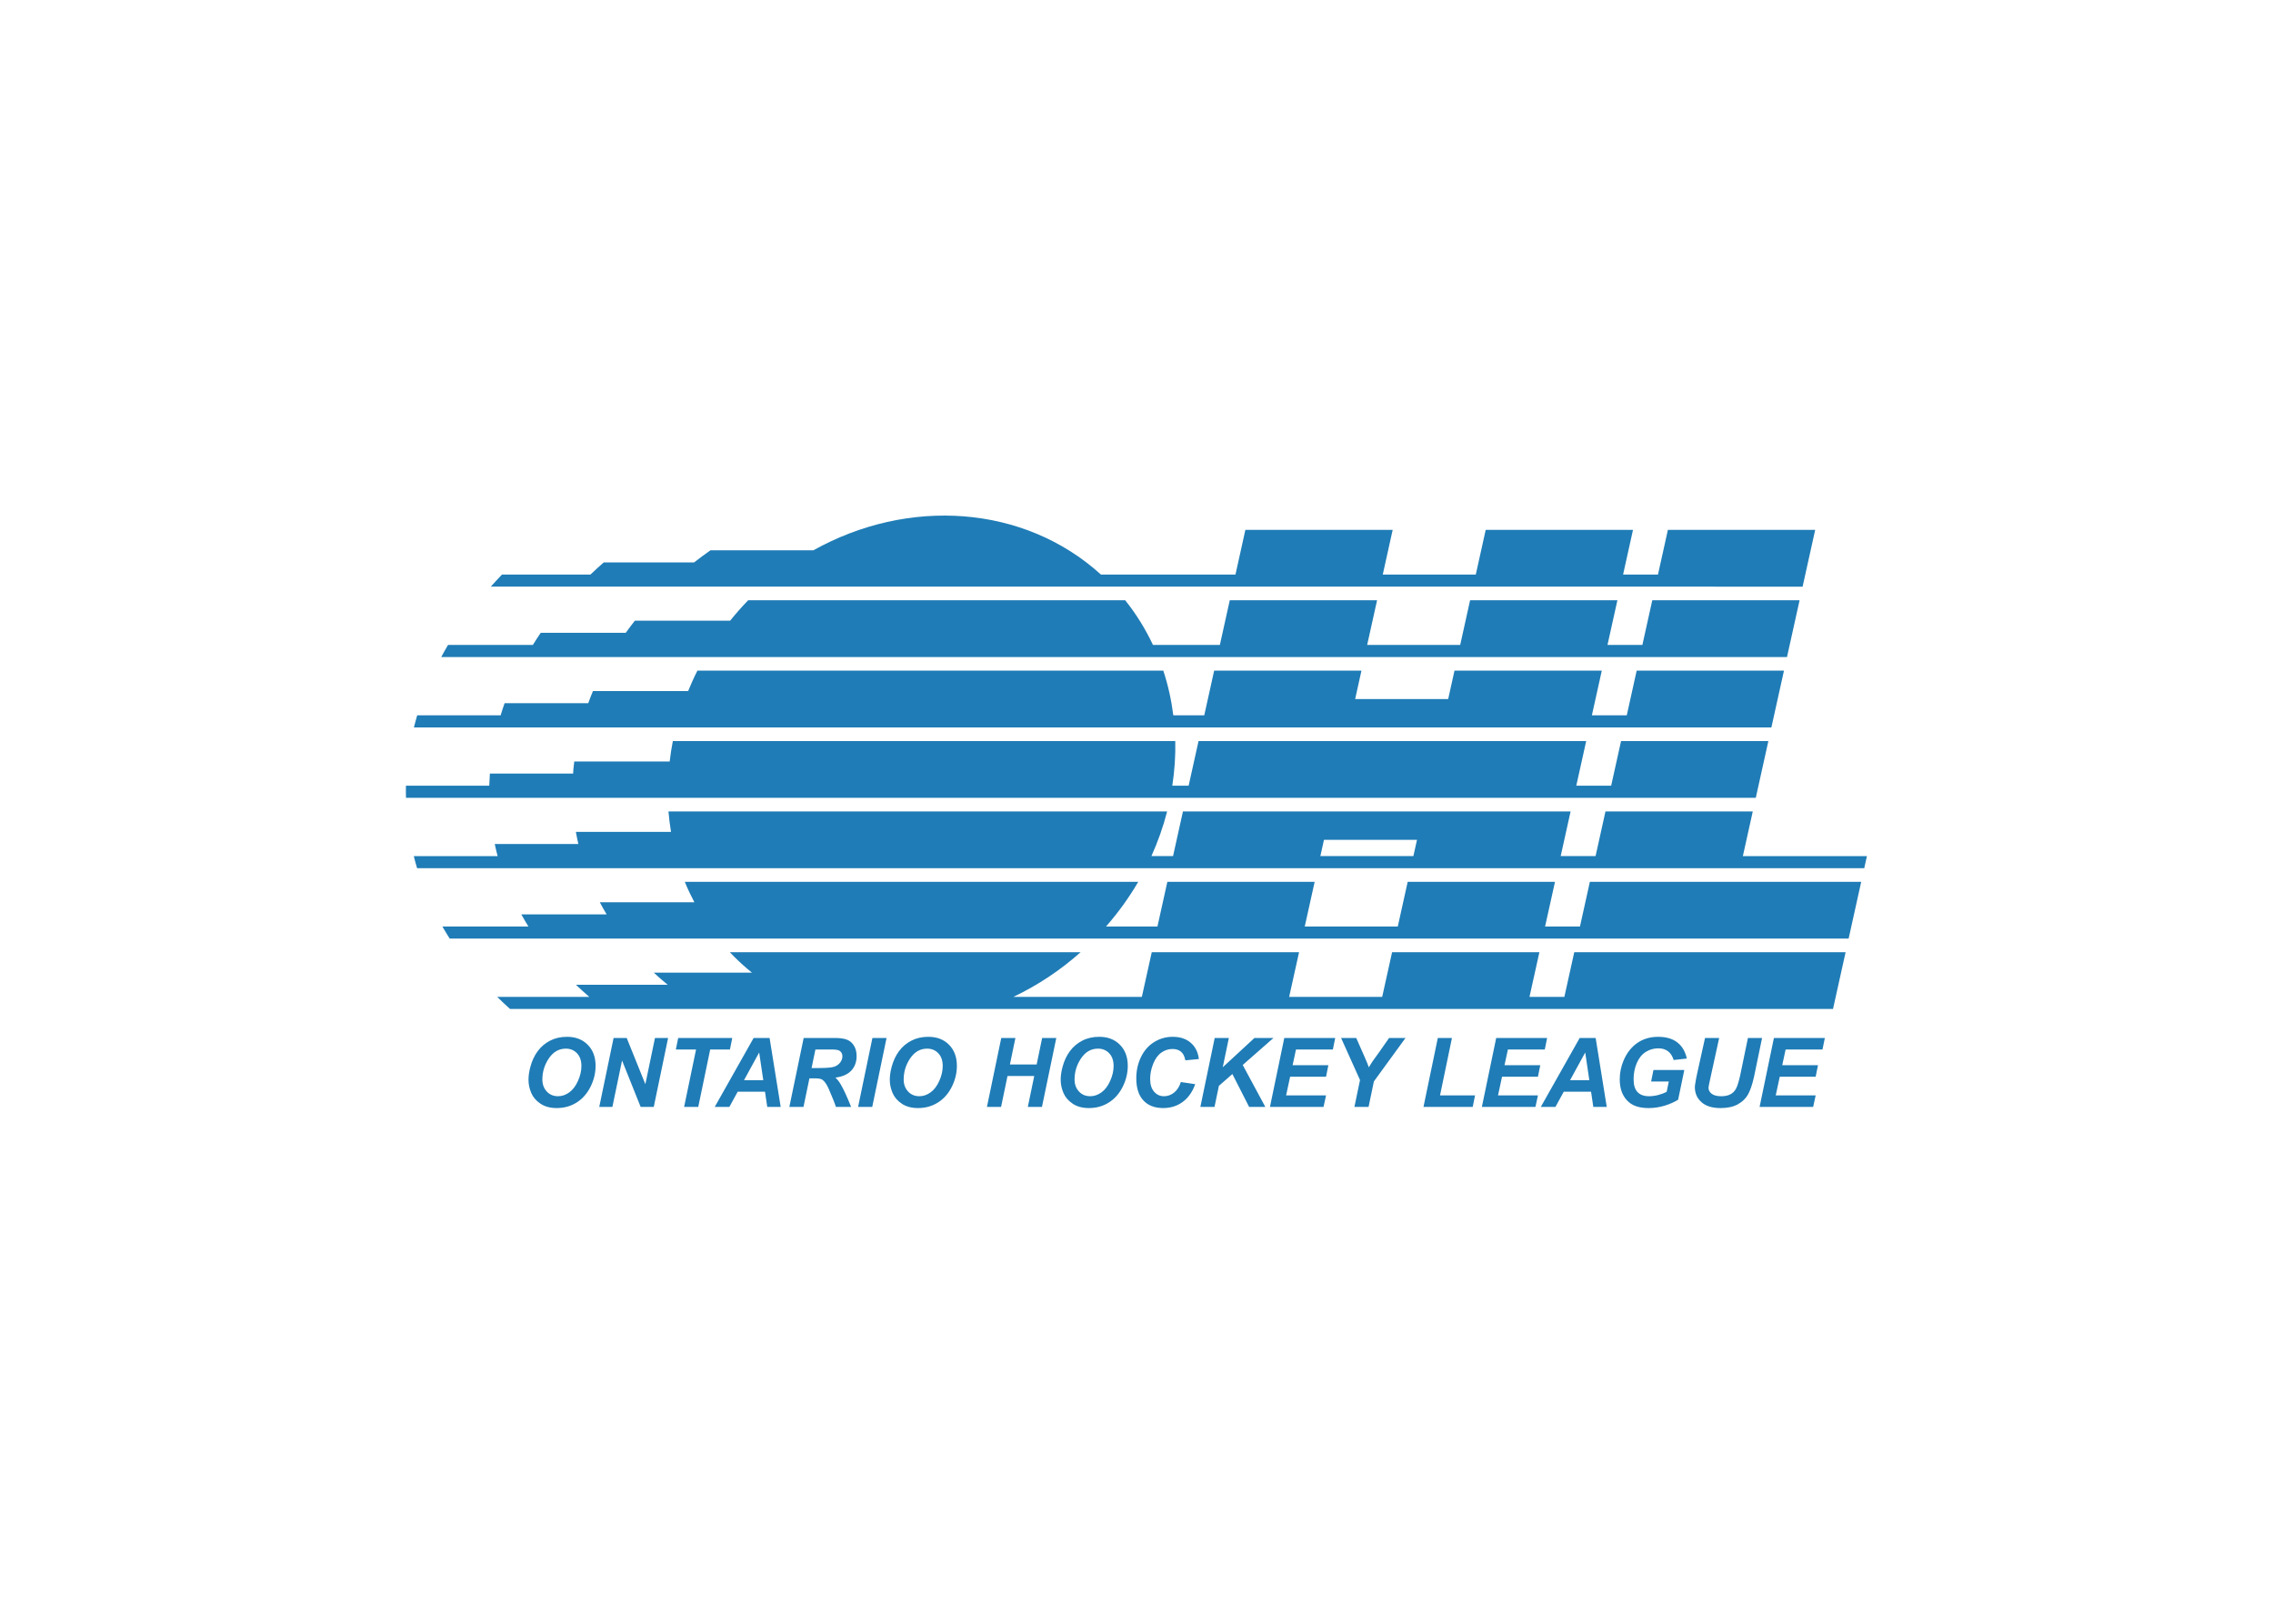 <svg clip-rule="evenodd" fill-rule="evenodd" stroke-linejoin="round" stroke-miterlimit="2" viewBox="0 0 560 400" xmlns="http://www.w3.org/2000/svg"><g fill="#1f7cb6" transform="matrix(1.924 0 0 1.924 84.924 117.012)"><path d="m156.18 66.82h-4.467l1.268-5.717h-18.862l-1.267 5.717h-11.914l1.268-5.717h-18.862l-1.268 5.717h-16.452c3.042-1.447 5.951-3.348 8.608-5.717l-44.917-.002c.185.195.374.389.564.58.728.729 1.487 1.404 2.271 2.037h-12.571c.57.535 1.168 1.049 1.777 1.551h-11.747c.551.529 1.122 1.045 1.708 1.551h-11.792c.534.525 1.082 1.043 1.647 1.551h169.408l1.611-7.268h-34.745z"/><path d="m158.178 57.809h-4.467l1.268-5.719h-18.862l-1.268 5.719h-11.913l1.268-5.719h-18.862l-1.268 5.719h-6.584c1.582-1.807 2.96-3.723 4.122-5.719l-58.064-.002c.359.893.779 1.762 1.228 2.619h-12.109c.274.525.569 1.039.874 1.551h-10.927c.29.523.594 1.039.912 1.551h-11.018c.3.521.612 1.039.938 1.549h179.133l1.611-7.268h-34.745z"/><path d="m179.037 48.795 1.268-5.717h-18.861l-1.268 5.717h-4.467l1.268-5.717h-49.638l-1.268 5.718h-2.771c.841-1.867 1.517-3.779 2.011-5.717h-63.852c.068.879.186 1.75.326 2.616h-12.181c.09.521.198 1.039.315 1.551h-10.707c.111.521.235 1.037.37 1.551h-10.737c.13.52.271 1.037.426 1.551h185.307l.344-1.551h-15.885zm-54.103 0 .463-2.084h11.913l-.463 2.084z"/><path d="m180.691 41.333 1.611-7.268h-18.862l-1.267 5.718h-4.467l1.268-5.718h-49.638l-1.268 5.718h-2.093c.291-1.907.423-3.821.381-5.718h-64.336c-.174.87-.302 1.743-.407 2.616h-12.217c-.041.338-.084.675-.114 1.015-.016.18-.018.357-.03.536h-10.662c-.037.519-.063 1.036-.078 1.551h-10.67c-.014.52-.005 1.035.005 1.55z"/><path d="m182.689 32.321 1.611-7.268-18.861-.001-1.268 5.718h-4.467l1.268-5.718h-18.862l-.807 3.634h-11.912l.806-3.635h-18.861l-1.268 5.718h-3.963c-.247-1.947-.669-3.863-1.281-5.717l-59.659-.001c-.438.86-.826 1.735-1.188 2.617h-12.189c-.214.512-.411 1.03-.601 1.55h-10.711c-.182.514-.35 1.031-.507 1.551h-10.683c-.151.514-.294 1.03-.422 1.55h173.825z"/><path d="m184.688 23.308 1.611-7.268h-18.861l-1.268 5.718h-4.468l1.268-5.718h-18.862l-1.267 5.718h-11.913l1.268-5.718h-18.861l-1.268 5.718h-8.568c-.951-2.017-2.128-3.939-3.557-5.719l-48.277.001c-.825.841-1.584 1.721-2.311 2.616h-12.199c-.404.509-.789 1.027-1.165 1.551h-10.888c-.349.512-.686 1.029-1.009 1.551h-10.858c-.303.513-.596 1.029-.875 1.55z"/><path d="m186.686 14.296 1.611-7.269h-18.861l-1.268 5.718h-4.468l1.268-5.718-18.862.001-1.267 5.717h-11.913l1.268-5.718h-18.861l-1.268 5.718h-17.23c-9.875-8.958-24.695-9.878-36.82-3.102h-13.179c-.717.499-1.412 1.02-2.095 1.55h-11.57c-.58.508-1.146 1.025-1.697 1.551h-11.328c-.491.511-.97 1.027-1.436 1.55z"/><path d="m26.146 74.689c.558-.826 1.281-1.24 2.171-1.24.58 0 1.057.199 1.432.594.374.395.562.938.562 1.633 0 .621-.148 1.258-.444 1.914s-.67 1.145-1.123 1.467-.925.484-1.416.484c-.604 0-1.091-.205-1.461-.613-.371-.408-.556-.916-.556-1.521-.001-.987.277-1.893.835-2.718zm-2.261 4.422c.233.553.628 1.014 1.186 1.387s1.249.559 2.071.559c.947 0 1.796-.232 2.547-.703.75-.469 1.344-1.139 1.782-2.008.438-.871.656-1.771.656-2.701 0-1.119-.336-2.018-1.008-2.695-.673-.678-1.555-1.016-2.646-1.016-.815 0-1.542.166-2.179.496-.638.33-1.167.781-1.586 1.35-.42.57-.731 1.24-.937 2.016-.156.578-.235 1.127-.235 1.648 0 .56.116 1.117.349 1.667z"/><path d="m39.577 80.908h-1.681l-2.38-5.941-1.239 5.941h-1.68l1.835-8.826h1.679l2.388 5.92 1.232-5.92h1.68z"/><path d="m45.274 80.908h-1.811l1.528-7.351h-2.586l.299-1.475h6.924l-.299 1.475h-2.527z"/><path d="m51.131 77.49 1.942-3.549.527 3.549zm2.978 3.418h1.719l-1.421-8.826h-2.043l-4.979 8.826h1.873l1.065-1.945h3.497z"/><path d="m60.276 73.557h2.013c.538 0 .887.049 1.049.145.262.16.394.402.394.723 0 .273-.091.533-.273.783s-.433.432-.754.547c-.321.117-.972.176-1.953.176h-.969zm-.768 3.697h.748c.434 0 .737.059.912.176.284.195.551.58.802 1.148.462 1.057.772 1.832.93 2.33h1.945c-.497-1.26-.947-2.234-1.352-2.926-.205-.34-.423-.615-.655-.824.91-.117 1.589-.42 2.039-.906.449-.488.674-1.107.674-1.857 0-.525-.116-.973-.348-1.342-.231-.369-.536-.623-.913-.762s-.904-.209-1.581-.209h-3.936l-1.834 8.826h1.811z"/><path d="m65.741 80.908 1.834-8.826h1.811l-1.834 8.826z"/><path d="m72.412 74.689c.558-.826 1.281-1.24 2.171-1.24.58 0 1.057.199 1.432.594.374.395.562.938.562 1.633 0 .621-.148 1.258-.444 1.914s-.67 1.145-1.123 1.467-.925.484-1.416.484c-.604 0-1.091-.205-1.461-.613-.371-.408-.556-.916-.556-1.521-.002-.987.277-1.893.835-2.718zm-2.262 4.422c.233.553.628 1.014 1.186 1.387s1.249.559 2.071.559c.947 0 1.795-.232 2.546-.703.75-.469 1.344-1.139 1.782-2.008.438-.871.656-1.771.656-2.701 0-1.119-.336-2.018-1.008-2.695-.672-.678-1.554-1.016-2.646-1.016-.815 0-1.542.166-2.179.496-.638.33-1.167.781-1.586 1.35-.419.57-.732 1.24-.937 2.016-.156.578-.235 1.127-.235 1.648.001.56.118 1.117.35 1.667z"/><path d="m88.297 76.955h-3.424l-.822 3.953h-1.811l1.834-8.826h1.812l-.706 3.398h3.424l.706-3.398h1.811l-1.835 8.826h-1.811z"/><path d="m94.294 74.689c.558-.826 1.281-1.24 2.171-1.24.58 0 1.057.199 1.432.594.374.395.562.938.562 1.633 0 .621-.148 1.258-.444 1.914-.295.656-.67 1.145-1.123 1.467s-.925.484-1.416.484c-.604 0-1.091-.205-1.461-.613-.371-.408-.556-.916-.556-1.521-.001-.987.278-1.893.835-2.718zm-2.261 4.422c.233.553.628 1.014 1.186 1.387s1.249.559 2.071.559c.947 0 1.795-.232 2.546-.703.75-.469 1.344-1.139 1.782-2.008.438-.871.656-1.771.656-2.701 0-1.119-.336-2.018-1.008-2.695-.673-.678-1.554-1.016-2.646-1.016-.814 0-1.542.166-2.179.496-.638.33-1.167.781-1.586 1.35-.419.57-.732 1.24-.937 2.016-.157.578-.234 1.127-.234 1.648.001.56.117 1.117.349 1.667z"/><path d="m107.07 77.725 1.838.277c-.355.99-.891 1.748-1.604 2.271-.712.523-1.547.783-2.504.783-1.077 0-1.919-.324-2.525-.973-.607-.65-.91-1.594-.91-2.828 0-1.002.203-1.92.61-2.752s.971-1.469 1.693-1.908c.722-.441 1.507-.662 2.356-.662.953 0 1.726.254 2.314.764s.936 1.203 1.039 2.082l-1.729.166c-.098-.51-.283-.879-.56-1.107-.275-.23-.643-.346-1.101-.346-.504 0-.974.154-1.41.459s-.786.781-1.047 1.432c-.262.646-.393 1.295-.393 1.941 0 .707.169 1.252.508 1.639.338.385.759.578 1.264.578.468 0 .896-.152 1.287-.459s.683-.758.874-1.357z"/><path d="m109.57 80.908 1.835-8.826h1.812l-.78 3.748 4.057-3.748h2.436l-3.938 3.457 2.892 5.369h-2.074l-2.141-4.209-1.727 1.51-.561 2.699z"/><path d="m118.481 80.908 1.834-8.826h6.521l-.299 1.475h-4.724l-.432 2.009h4.579l-.299 1.475h-4.598l-.516 2.393h5.114l-.321 1.474z"/><path d="m131.108 80.908h-1.812l.716-3.441-2.425-5.385h1.942l1.092 2.477c.261.594.435 1.021.522 1.285.148-.26.319-.533.516-.826l.834-1.158 1.24-1.777h2.102l-4.047 5.561z"/><path d="m138.141 80.908 1.834-8.826h1.81l-1.527 7.352h4.485l-.3 1.474z"/><path d="m145.616 80.908 1.835-8.826h6.521l-.299 1.475h-4.724l-.433 2.009h4.58l-.3 1.475h-4.598l-.514 2.393h5.112l-.32 1.474z"/><path d="m156.909 77.49 1.941-3.549.527 3.549zm2.978 3.418h1.72l-1.421-8.826h-2.043l-4.979 8.826h1.873l1.065-1.945h3.496z"/><path d="m167.587 76.186h3.95l-.787 3.795c-.466.301-1.036.557-1.712.764-.676.209-1.365.313-2.067.313-1.091 0-1.927-.246-2.509-.738-.794-.674-1.191-1.652-1.191-2.932 0-.859.17-1.682.511-2.469.41-.947.991-1.682 1.745-2.203s1.64-.781 2.659-.781c1.018 0 1.835.236 2.451.709.615.475 1.023 1.164 1.225 2.07l-1.689.189c-.147-.494-.386-.867-.716-1.117-.33-.252-.745-.377-1.245-.377-.584 0-1.119.152-1.607.457s-.87.775-1.146 1.412-.414 1.334-.414 2.086c0 .742.168 1.291.504 1.646.337.354.829.531 1.478.531.389 0 .786-.057 1.195-.164.408-.111.761-.242 1.057-.395l.273-1.322h-2.263z"/><path d="m174.192 72.082h1.811l-1.053 4.805-.253 1.176c-.021.1-.041.227-.061.385 0 .316.14.578.417.785.277.205.681.309 1.21.309.476 0 .869-.082 1.18-.246s.55-.408.722-.732c.17-.324.342-.875.518-1.65l1.002-4.83h1.811l-1.037 5c-.222.973-.476 1.717-.763 2.232s-.722.936-1.304 1.258c-.582.324-1.319.484-2.209.484-1.065 0-1.882-.25-2.446-.754-.566-.502-.849-1.148-.849-1.938.005-.164.026-.34.066-.529.012-.129.08-.494.205-1.096z"/><path d="m181.179 80.908 1.834-8.826h6.52l-.299 1.475h-4.723l-.433 2.009h4.579l-.299 1.475h-4.597l-.517 2.393h5.114l-.321 1.474z"/></g></svg>